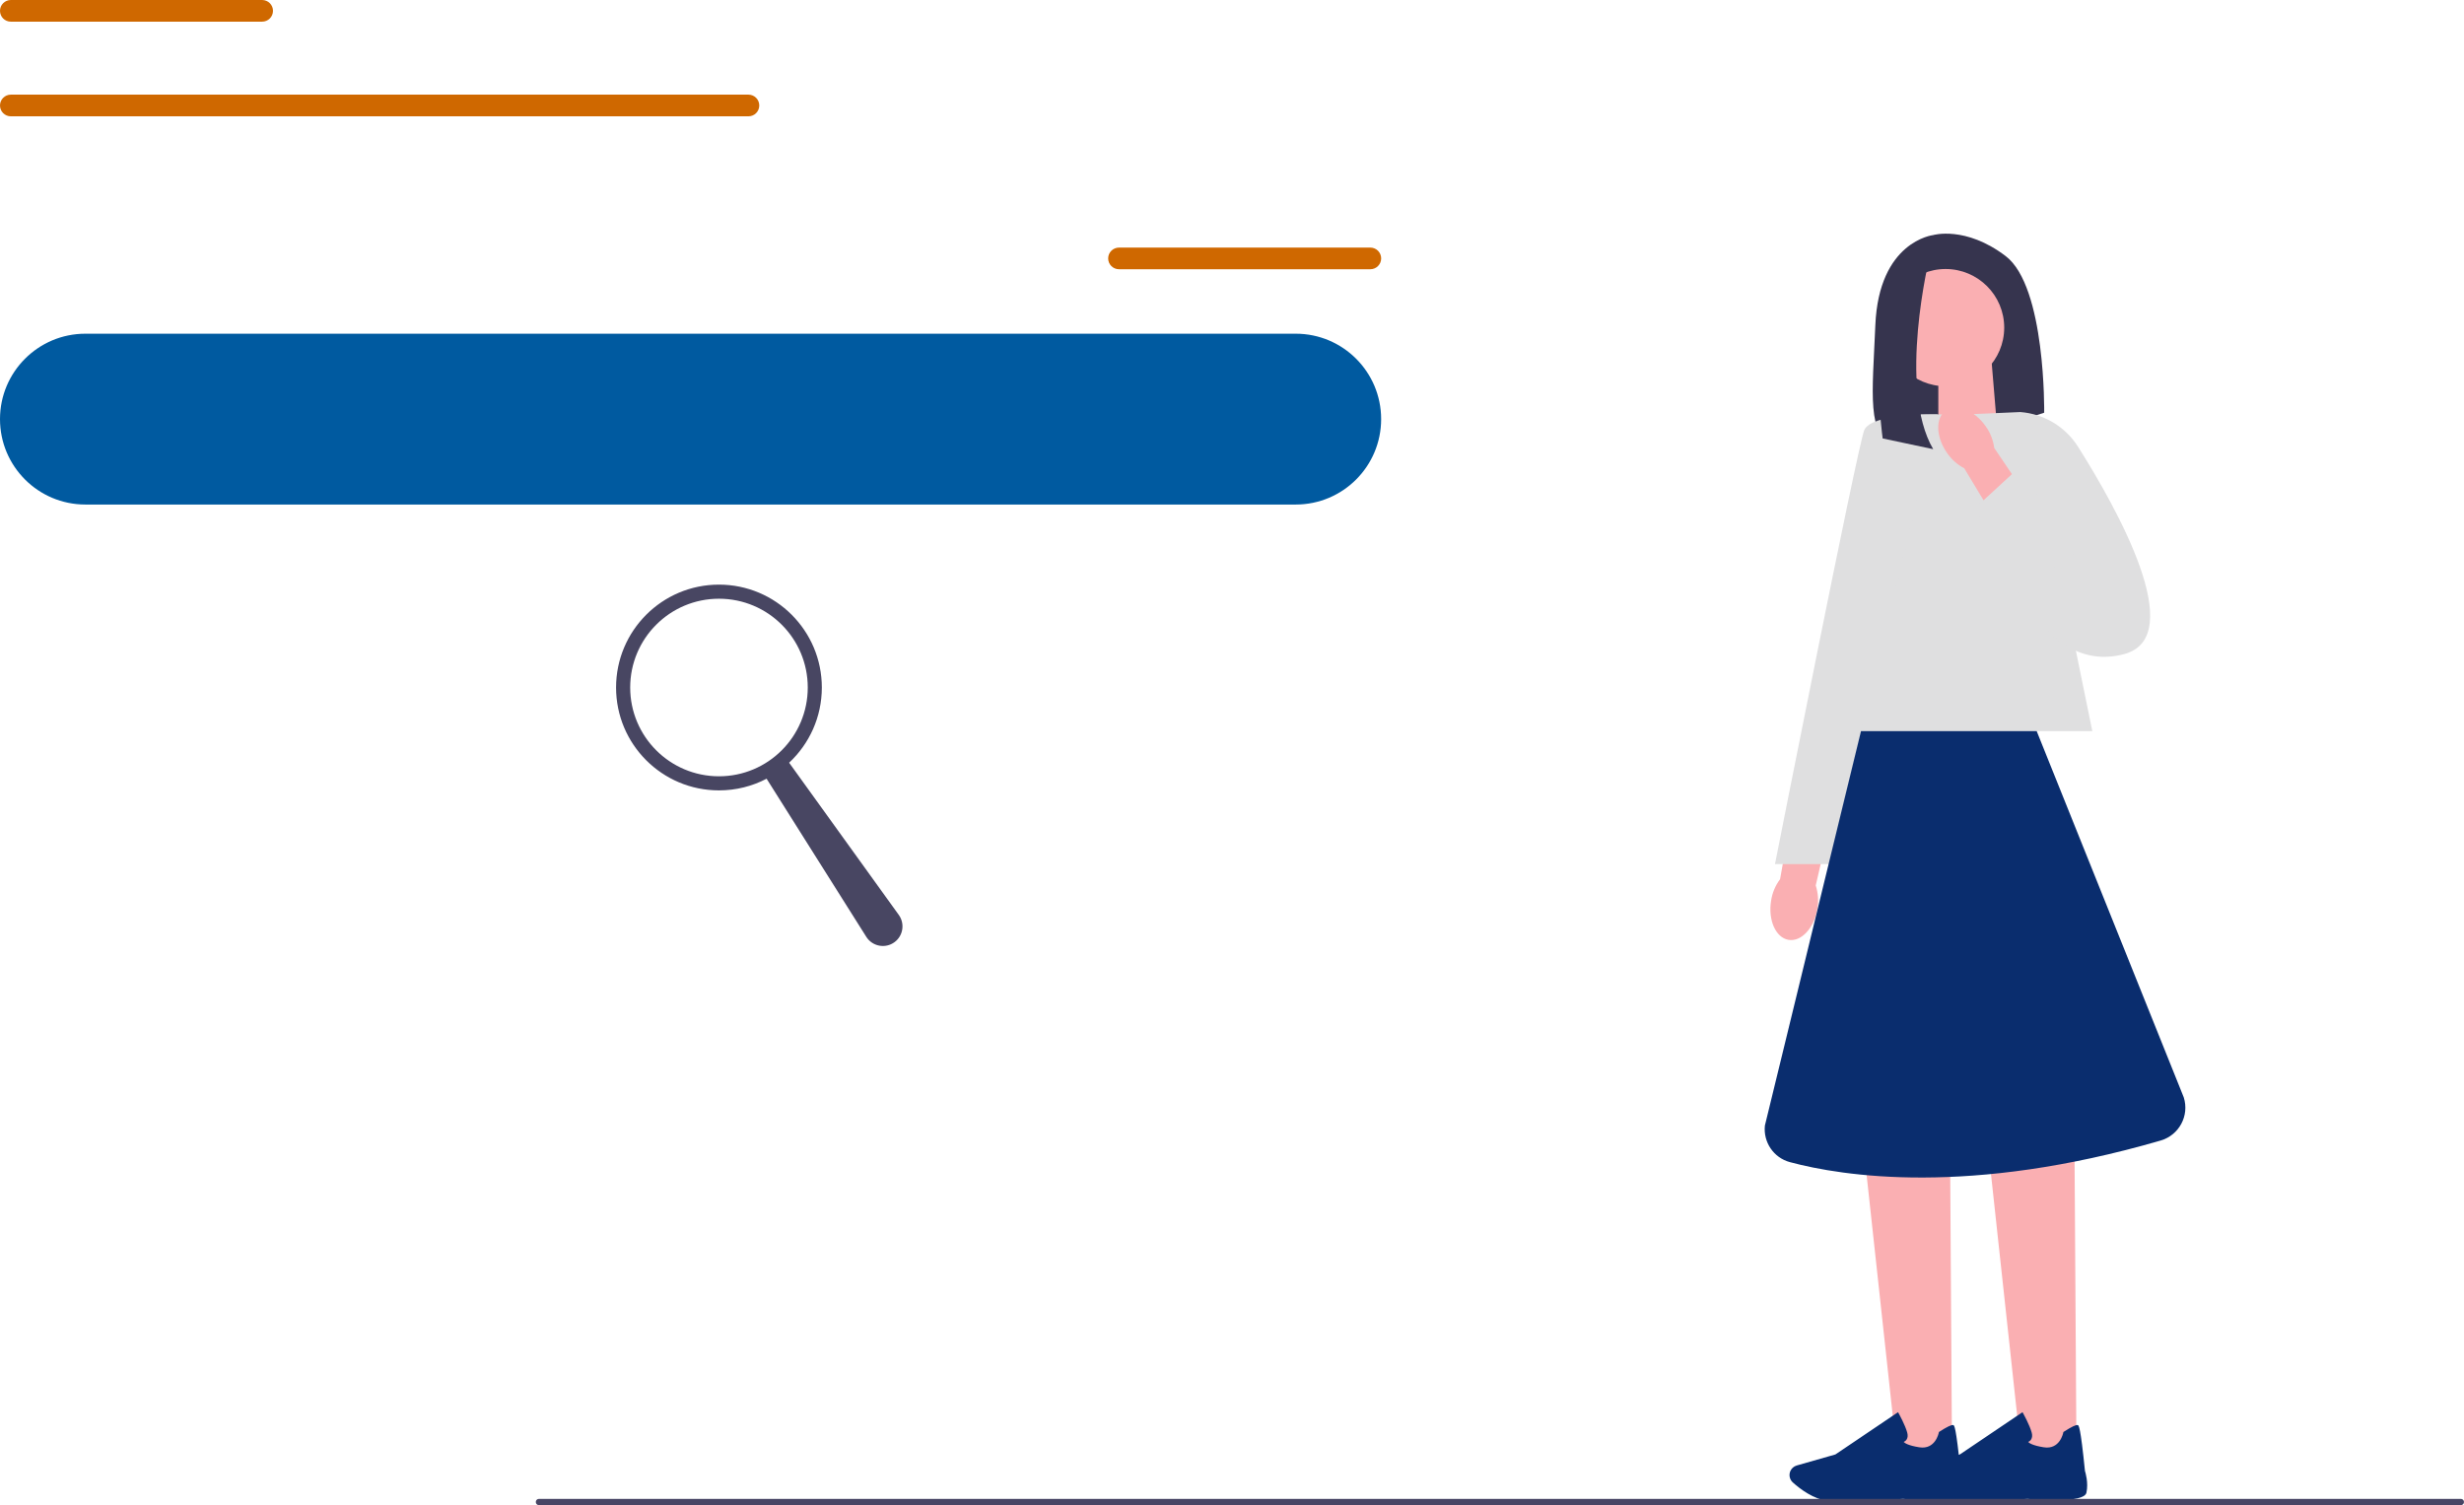 <?xml version="1.0" encoding="UTF-8" standalone="no"?>
<svg
   width="934.98"
   height="571.14"
   viewBox="0 0 934.98 571.14"
   version="1.1"
   id="svg13"
   sodipodi:docname="and-next.svg"
   inkscape:version="1.3.1 (91b66b0783, 2023-11-16)"
   xmlns:inkscape="http://www.inkscape.org/namespaces/inkscape"
   xmlns:sodipodi="http://sodipodi.sourceforge.net/DTD/sodipodi-0.dtd"
   xmlns="http://www.w3.org/2000/svg"
   xmlns:svg="http://www.w3.org/2000/svg">
  <defs
     id="defs13" />
  <sodipodi:namedview
     id="namedview13"
     pagecolor="#c1c4f8"
     bordercolor="#666666"
     borderopacity="1.0"
     inkscape:showpageshadow="2"
     inkscape:pageopacity="0.0"
     inkscape:pagecheckerboard="0"
     inkscape:deskcolor="#d1d1d1"
     inkscape:zoom="0.62544367"
     inkscape:cx="499.64532"
     inkscape:cy="116.71715"
     inkscape:window-width="1920"
     inkscape:window-height="1006"
     inkscape:window-x="1920"
     inkscape:window-y="0"
     inkscape:window-maximized="1"
     inkscape:current-layer="svg13" />
  <path
     d="m733.52,89.21s-20.58,2.32-21.91,34.19c-1.11,26.56-3.37,41.36,7.44,46.9,3.86,1.98,8.4,2.15,12.53.8l44.1-14.5s.66-47.8-14.61-59.42-27.55-7.97-27.55-7.97h0Z"
     fill="#36344e"
     stroke-width="0"
     id="path1" />
  <polygon
     points="757.83 162.46 735.51 169.8 735.51 137.67 755.76 137.67 757.83 162.46"
     fill="#faafb2"
     stroke-width="0"
     id="polygon1" />
  <path
     id="uuid-ea0a1472-32fb-4242-948a-de51795c4bd3-46-44-46-72-78-43-43"
     d="m689.6,344.84c-1.21,7.36-6.12,12.64-10.96,11.79-4.85-.85-7.79-7.51-6.58-14.87.44-2.95,1.61-5.74,3.4-8.13l5.53-31.12,15.05,3.15-7.05,30.34c.93,2.87,1.14,5.9.61,8.84h0Z"
     fill="#faafb2"
     stroke-width="0" />
  <polygon
     points="740.7 551.77 719.8 551.77 707.67 440.07 739.99 440.07 740.7 551.77"
     fill="#faafb2"
     stroke-width="0"
     id="polygon2" />
  <path
     d="m699.44,569.72c-2.2,0-4.16-.05-5.63-.19-5.55-.51-10.85-4.61-13.51-7-1.19-1.07-1.58-2.79-.96-4.27h0c.45-1.06,1.34-1.85,2.45-2.17l14.67-4.19,23.76-16.03.27.48c.1.18,2.43,4.38,3.21,7.22.3,1.08.22,1.98-.23,2.68-.31.48-.75.76-1.1.92.43.45,1.78,1.36,5.93,2.02,6.07.96,7.33-5.32,7.39-5.58l.04-.21.18-.12c2.88-1.86,4.66-2.7,5.27-2.52.38.11,1.02.31,2.74,17.41.17.54,1.38,4.47.56,8.24-.89,4.1-18.78,2.69-22.36,2.36-.1.01-13.49.96-22.67.96h-.01Z"
     fill="#36344e"
     stroke-width="0"
     id="path2"
     style="fill:#0a2d6e" />
  <polygon
     points="787.93 551.77 767.02 551.77 754.9 440.07 787.21 440.07 787.93 551.77"
     fill="#faafb2"
     stroke-width="0"
     id="polygon3" />
  <path
     d="m746.67,569.72c-2.2,0-4.16-.05-5.63-.19-5.55-.51-10.85-4.61-13.51-7-1.19-1.07-1.58-2.79-.96-4.27h0c.45-1.06,1.34-1.85,2.45-2.17l14.67-4.19,23.76-16.03.27.48c.1.18,2.43,4.38,3.21,7.22.3,1.08.22,1.98-.23,2.68-.31.48-.75.76-1.1.92.43.45,1.78,1.36,5.93,2.02,6.07.96,7.33-5.32,7.39-5.58l.04-.21.18-.12c2.89-1.86,4.66-2.7,5.27-2.52.38.11,1.02.31,2.74,17.41.17.54,1.38,4.47.56,8.24-.89,4.1-18.78,2.69-22.36,2.36-.1.01-13.49.96-22.67.96h-.01Z"
     fill="#36344e"
     stroke-width="0"
     id="path3"
     style="fill:#0a2d6e" />
  <polygon
     points="793.94 277.42 692.37 277.42 728.88 157.26 769.38 157.26 793.94 277.42"
     fill="#dfdfe0"
     stroke-width="0"
     id="polygon4" />
  <path
     d="m735.27,157.27s-25.23-.66-27.88,5.98-33.86,164.65-33.86,164.65h20.58l41.16-170.62h0Z"
     fill="#dfdfe0"
     stroke-width="0"
     id="path4" />
  <circle
     cx="738.27"
     cy="124.32"
     r="22.24"
     fill="#faafb2"
     stroke-width="0"
     id="circle4" />
  <path
     d="m732.19,97.51s-12.24,49.7,1.37,72.93l-19.17-4.07s-7.43-54.39,7.51-64.28c0,0,10.29-4.58,10.29-4.58Z"
     fill="#36344e"
     stroke-width="0"
     id="path5" />
  <path
     d="m772.83,277.42h-66.66l-36.47,149.69c-.67,6.32,3.34,12.22,9.48,13.87,20.01,5.36,68.03,12.95,140.7-8.2,6.99-2.03,10.96-9.41,8.77-16.36l-55.82-139h0Z"
     fill="#36344e"
     stroke-width="0"
     id="path6"
     style="fill:#0a2d6e" />
  <path
     d="m745.88,157.26l20.73-.91c8.98.68,17.1,5.56,21.91,13.17,14.65,23.16,42.06,71.97,17.59,78.66-32.26,8.81-47.89-40.24-47.89-40.24l-12.34-50.68h0Z"
     fill="#dfdfe0"
     stroke-width="0"
     id="path7" />
  <path
     id="uuid-298a271f-a3d1-4ea5-9ac1-ac2853dfa275-47-45-47-73-79-44-44"
     d="m738.77,171.8c-4.26-6.12-4.41-13.33-.35-16.1,4.07-2.77,10.82-.04,15.08,6.08,1.74,2.42,2.84,5.24,3.22,8.2l17.71,26.18-12.99,8.23-16.08-26.68c-2.67-1.41-4.93-3.44-6.59-5.91h0Z"
     fill="#faafb2"
     stroke-width="0" />
  <polygon
     points="749.25 192.97 763.88 179.51 792.81 206.44 765.91 224.83 749.25 192.97"
     fill="#dfdfe0"
     stroke-width="0"
     id="polygon7" />
  <path
     d="m32.41,126.63h459.26c17.9,0,32.41,14.51,32.41,32.41h0c0,17.9-14.51,32.41-32.41,32.41H32.41c-17.9,0-32.41-14.51-32.41-32.41h0c0-17.9,14.51-32.41,32.41-32.41Z"
     fill="#6c63ff"
     stroke-width="0"
     id="path8"
     style="fill:#005aa0" />
  <path
     d="m203.31,569.95c0,.66.53,1.19,1.19,1.19h729.29c.66,0,1.19-.53,1.19-1.19s-.53-1.19-1.19-1.19H204.5c-.66,0-1.19.53-1.19,1.19Z"
     fill="#484565"
     stroke-width="0"
     id="path9" />
  <path
     d="m424.62,93.95h95.35c2.28,0,4.12,1.84,4.12,4.11h0c0,2.27-1.84,4.11-4.12,4.11h-95.35c-2.28,0-4.12-1.84-4.12-4.11h0c0-2.27,1.84-4.11,4.12-4.11Z"
     fill="#dfdfe0"
     stroke-width="0"
     id="path10"
     style="fill:#cf6800" />
  <path
     d="m4.12,0h95.35c2.28,0,4.12,1.84,4.12,4.11h0c0,2.27-1.84,4.11-4.12,4.11H4.12C1.84,8.23,0,6.39,0,4.11h0C0,1.84,1.84,0,4.12,0Z"
     fill="#dfdfe0"
     stroke-width="0"
     id="path11"
     style="fill:#cf6800" />
  <path
     d="m4.12,35.91h279.87c2.28,0,4.12,1.84,4.12,4.12h0c0,2.27-1.84,4.11-4.12,4.11H4.12c-2.28,0-4.12-1.84-4.12-4.11h0c0-2.27,1.84-4.12,4.12-4.12Z"
     fill="#dfdfe0"
     stroke-width="0"
     id="path12"
     style="fill:#cf6800" />
  <path
     d="m233.77,260.88c0,21.56,17.48,39.04,39.04,39.04,6.53,0,12.68-1.6,18.08-4.43l37.83,60c2.32,3.67,7.27,4.59,10.75,1.99h0c3.25-2.43,3.95-7.01,1.58-10.31l-41.61-57.75c7.63-7.13,12.41-17.28,12.41-28.54,0-21.56-17.48-39.04-39.04-39.04s-39.04,17.48-39.04,39.04Zm5.36,0c0-18.6,15.08-33.69,33.69-33.69s33.69,15.08,33.69,33.69c0,18.6-15.08,33.69-33.69,33.69-18.6,0-33.69-15.08-33.69-33.69Z"
     fill="#484662"
     stroke-width="0"
     id="path13" />
</svg>
